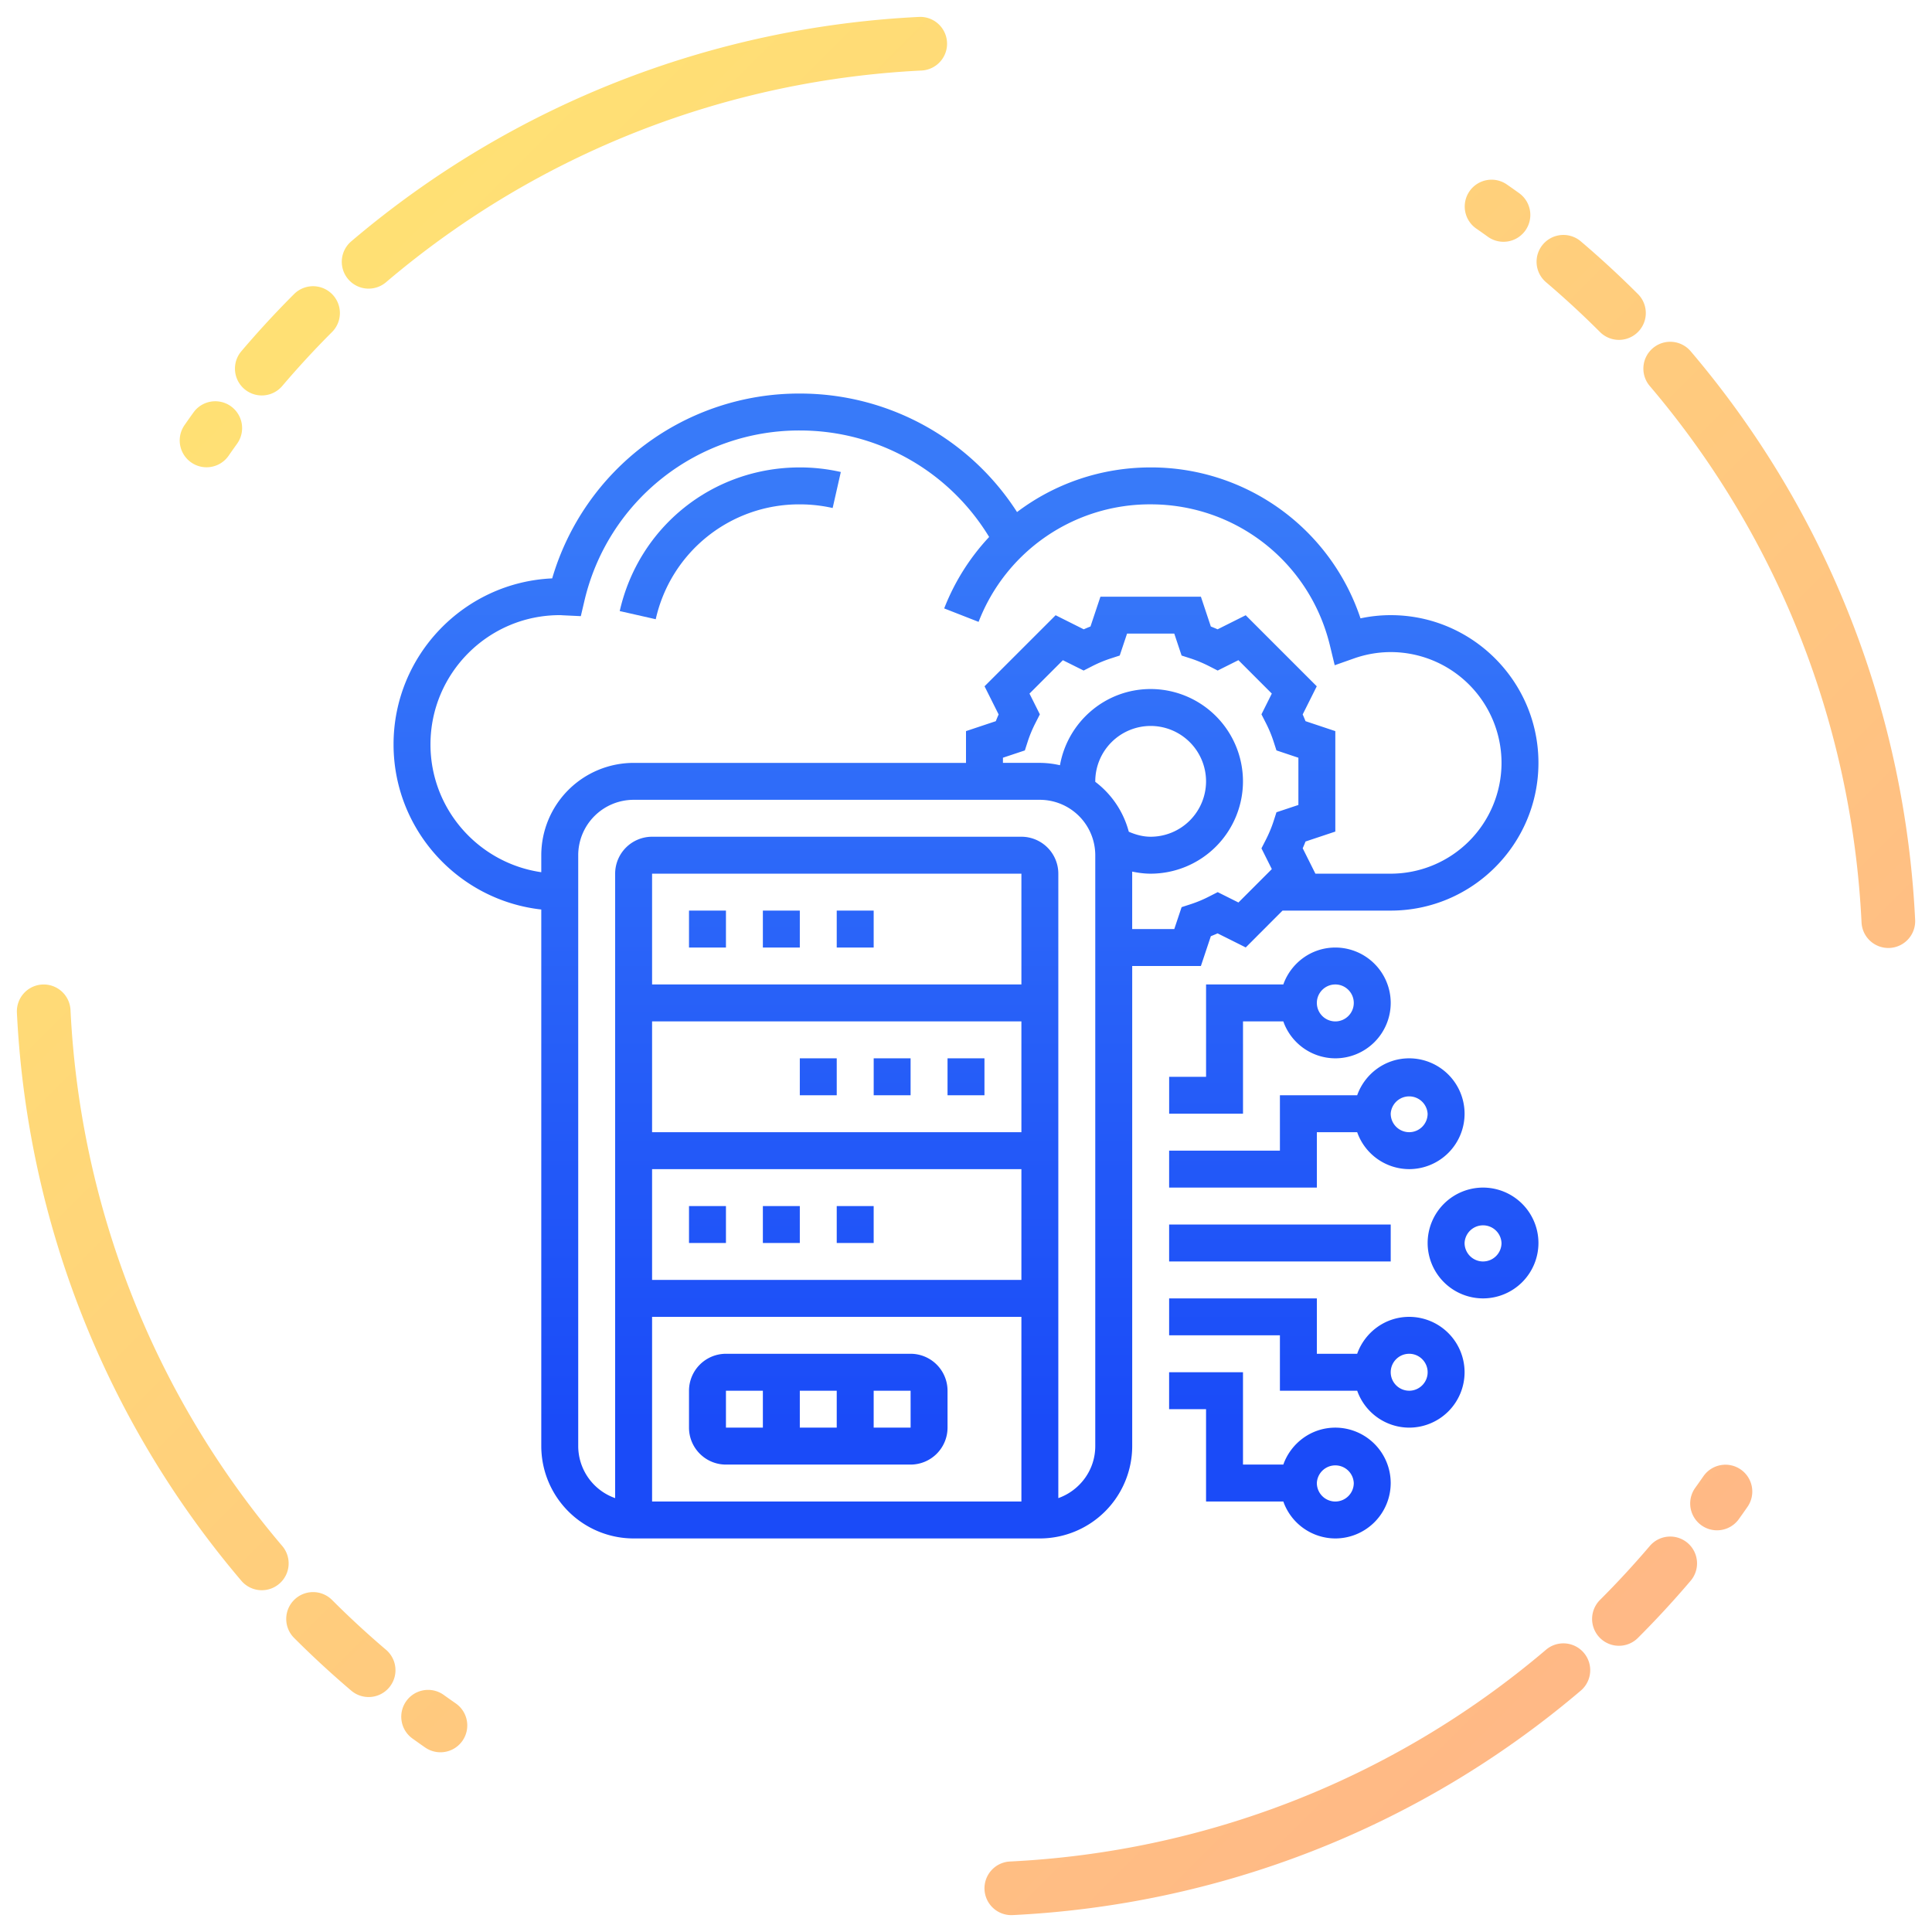 <svg width="108" height="108" fill="none" xmlns="http://www.w3.org/2000/svg"><path fill-rule="evenodd" clip-rule="evenodd" d="M13.492 19.634a53.765 53.765 0 012.947-3.195 1.5 1.5 0 112.122 2.122 50.795 50.795 0 00-2.784 3.017 1.5 1.5 0 01-2.285-1.944zm5.971-4.028a1.5 1.5 0 01.171-2.114C28.821 5.682 40.037 1.499 51.394.945a1.5 1.5 0 01.146 2.996c-10.719.524-21.297 4.47-29.962 11.837a1.5 1.5 0 01-2.115-.172zm-6.554 7.106a1.5 1.5 0 01.343 2.094c-.16.222-.318.446-.473.67a1.5 1.5 0 11-2.465-1.71c.165-.238.332-.475.502-.71a1.5 1.5 0 012.093-.344zM2.369 55.035a1.5 1.5 0 011.572 1.425c.524 10.719 4.47 21.297 11.837 29.962a1.5 1.5 0 01-2.286 1.944C5.682 79.179 1.499 67.963.945 56.606a1.5 1.5 0 011.425-1.571zM82.147 10.69a1.5 1.5 0 012.088-.377c.238.165.475.332.71.502a1.5 1.5 0 01-1.75 2.436c-.222-.16-.446-.318-.67-.473a1.5 1.5 0 01-.378-2.088zm4.105 2.972a1.5 1.5 0 012.115-.171 53.796 53.796 0 013.195 2.947 1.5 1.5 0 11-2.122 2.122 50.857 50.857 0 00-3.016-2.784 1.5 1.5 0 01-.172-2.114zM16.44 89.439a1.5 1.5 0 012.122 0 50.795 50.795 0 003.017 2.784 1.5 1.5 0 01-1.944 2.285 53.829 53.829 0 01-3.195-2.947 1.5 1.5 0 010-2.122zm75.955-69.976a1.5 1.5 0 012.114.171c7.811 9.187 11.993 20.403 12.547 31.76a1.5 1.5 0 11-2.996.146c-.524-10.719-4.47-21.297-11.837-29.962a1.5 1.5 0 01.172-2.115zM22.712 95.091a1.5 1.5 0 012.094-.343c.222.16.446.317.67.473a1.5 1.5 0 11-1.71 2.465 52.52 52.52 0 01-.71-.502 1.5 1.5 0 01-.344-2.093zm32.323 10.539a1.5 1.5 0 011.425-1.571c10.719-.524 21.297-4.47 29.962-11.837a1.5 1.5 0 111.944 2.286c-9.187 7.811-20.403 11.993-31.76 12.547a1.5 1.5 0 01-1.571-1.425zm42.274-23.484a1.5 1.5 0 01.377 2.088c-.165.238-.332.475-.502.71a1.5 1.5 0 01-2.436-1.75c.16-.222.317-.446.473-.67a1.5 1.5 0 012.088-.378zm-2.972 4.105a1.5 1.5 0 01.171 2.115 53.83 53.83 0 01-2.947 3.195 1.5 1.5 0 11-2.122-2.122 50.857 50.857 0 002.784-3.016 1.5 1.5 0 012.114-.172z" fill="url(#paint0_linear)" fill-opacity=".72"/><path d="M42.645 50.903h2.065v2.065h-2.065v-2.065z" fill="url(#paint1_linear)"/><path d="M38.516 50.903h2.065v2.065h-2.065v-2.065z" fill="url(#paint2_linear)"/><path d="M46.774 50.903h2.065v2.065h-2.065v-2.065z" fill="url(#paint3_linear)"/><path d="M48.839 59.161h2.064v2.065H48.84V59.16z" fill="url(#paint4_linear)"/><path d="M52.968 59.161h2.064v2.065h-2.064V59.16z" fill="url(#paint5_linear)"/><path d="M44.71 59.161h2.064v2.065H44.71V59.16z" fill="url(#paint6_linear)"/><path d="M46.774 67.42h2.065v2.064h-2.065v-2.065z" fill="url(#paint7_linear)"/><path d="M42.645 67.42h2.065v2.064h-2.065v-2.065z" fill="url(#paint8_linear)"/><path d="M38.516 67.42h2.065v2.064h-2.065v-2.065z" fill="url(#paint9_linear)"/><path d="M50.903 75.677H40.581a2.067 2.067 0 00-2.065 2.065v2.064c0 1.14.926 2.065 2.065 2.065h10.322a2.067 2.067 0 002.065-2.064v-2.065a2.067 2.067 0 00-2.065-2.065zm-4.129 2.065v2.064H44.71v-2.064h2.064zm-6.193 0h2.064v2.064h-2.064v-2.064zm8.258 2.064v-2.064h2.064l.001 2.064H48.84z" fill="url(#paint10_linear)"/><path d="M67.131 54l.556-1.666a9.77 9.77 0 00.377-.158l1.573.787 2.058-2.06h6.047c4.553 0 8.258-3.705 8.258-8.258 0-4.553-3.705-8.258-8.258-8.258-.566 0-1.13.06-1.689.179a12.34 12.34 0 00-11.73-8.437c-2.778 0-5.372.91-7.47 2.495A14.416 14.416 0 0044.71 22a14.378 14.378 0 00-13.842 10.332c-4.928.222-8.868 4.3-8.868 9.28 0 4.774 3.62 8.714 8.258 9.23V80.84A5.167 5.167 0 0035.42 86h22.71a5.167 5.167 0 005.161-5.161V54h3.841zm3.965-5.417L69.23 50.45l-1.16-.579-.465.237a7.01 7.01 0 01-1.056.441l-.496.161-.41 1.225H63.29v-3.212c.339.07.684.116 1.033.116a5.167 5.167 0 005.16-5.162 5.167 5.167 0 00-5.16-5.16c-2.538 0-4.641 1.844-5.07 4.26a5.154 5.154 0 00-1.124-.132h-2.064v-.288l1.225-.408.16-.496c.113-.35.262-.705.442-1.056l.237-.465-.58-1.159 1.867-1.867 1.16.578.465-.238a7.15 7.15 0 011.056-.44l.496-.161.41-1.226h2.64l.409 1.226.496.16c.35.113.705.262 1.056.441l.465.238 1.159-.58 1.867 1.867-.579 1.16.237.465c.18.35.329.707.441 1.056l.161.496 1.226.41v2.64l-1.226.408-.16.497c-.113.35-.262.705-.441 1.056l-.238.464.58 1.16zm-9.87-4.906a3.1 3.1 0 013.097-3.096 3.1 3.1 0 013.096 3.096 3.1 3.1 0 01-3.096 3.097c-.427 0-.837-.112-1.223-.28a5.149 5.149 0 00-1.872-2.789l-.002-.028zm-30.968 4.13v.95c-3.496-.505-6.194-3.512-6.194-7.144 0-3.985 3.242-7.226 7.226-7.226.056 0 .11.004.164.008l1.014.048.196-.833a12.328 12.328 0 0112.046-9.546c4.354 0 8.341 2.264 10.584 5.953a12.46 12.46 0 00-2.513 3.994l1.923.752a10.263 10.263 0 019.619-6.57c4.774 0 8.894 3.243 10.02 7.885l.268 1.109 1.077-.38a6.197 6.197 0 012.054-.355 6.2 6.2 0 016.194 6.193 6.2 6.2 0 01-6.194 6.194h-4.21l-.71-1.42a9.77 9.77 0 00.158-.378l1.665-.555V40.87l-1.666-.556a9.774 9.774 0 00-.158-.377l.787-1.573-3.972-3.972-1.572.787a9.837 9.837 0 00-.378-.158l-.555-1.666h-5.616l-.556 1.666c-.126.05-.251.102-.377.158l-1.572-.787-3.973 3.972.787 1.573a9.616 9.616 0 00-.158.377L54 40.87v1.776H35.42a5.167 5.167 0 00-5.162 5.161zm26.839 7.225H36.452V48.84h20.645v6.193zm-20.645 2.065h20.645v6.193H36.452v-6.193zm0 8.258h20.645v6.193H36.452v-6.193zm0 8.258h20.645v10.323H36.452V73.613zm24.774 7.226c0 1.344-.866 2.48-2.065 2.907V48.839a2.067 2.067 0 00-2.064-2.065H36.452a2.067 2.067 0 00-2.065 2.065v34.907a3.092 3.092 0 01-2.064-2.907V47.806a3.1 3.1 0 013.096-3.096h22.71a3.1 3.1 0 013.097 3.096V80.84z" fill="url(#paint11_linear)"/><path d="M74.645 79.806c-1.344 0-2.48.867-2.907 2.065h-2.254V76.71h-4.13v2.064h2.065v5.162h4.32A3.093 3.093 0 0074.644 86a3.1 3.1 0 003.097-3.097 3.1 3.1 0 00-3.097-3.097zm0 4.13a1.034 1.034 0 01-1.032-1.033 1.033 1.033 0 012.064 0c0 .569-.463 1.032-1.032 1.032z" fill="url(#paint12_linear)"/><path d="M78.774 73.613c-1.344 0-2.48.866-2.907 2.064h-2.254v-3.096h-8.258v2.064h6.193v3.097h4.32a3.093 3.093 0 002.906 2.064 3.1 3.1 0 003.097-3.096 3.1 3.1 0 00-3.097-3.097zm0 4.129a1.034 1.034 0 01-1.032-1.032c0-.57.463-1.033 1.032-1.033s1.032.464 1.032 1.033c0 .568-.463 1.032-1.032 1.032z" fill="url(#paint13_linear)"/><path d="M81.871 62.258a3.1 3.1 0 00-3.097-3.097c-1.344 0-2.48.866-2.907 2.065h-4.319v3.097h-6.193v2.064h8.258V63.29h2.254a3.093 3.093 0 002.907 2.065 3.1 3.1 0 003.097-3.097zm-4.13 0a1.034 1.034 0 012.064 0 1.032 1.032 0 01-1.03 1.032 1.034 1.034 0 01-1.033-1.032z" fill="url(#paint14_linear)"/><path d="M82.903 66.387a3.1 3.1 0 00-3.097 3.097 3.1 3.1 0 003.097 3.097A3.1 3.1 0 0086 69.484a3.1 3.1 0 00-3.097-3.097zm0 4.13a1.034 1.034 0 01-1.032-1.033 1.033 1.033 0 012.064 0c0 .569-.463 1.032-1.032 1.032z" fill="url(#paint15_linear)"/><path d="M65.355 68.452h12.387v2.064H65.355v-2.064z" fill="url(#paint16_linear)"/><path d="M71.738 57.097a3.093 3.093 0 002.907 2.064 3.1 3.1 0 003.097-3.096 3.1 3.1 0 00-3.097-3.097c-1.344 0-2.48.866-2.907 2.064H67.42v5.162h-2.064v2.064h4.129v-5.161h2.254zm2.907-2.065c.569 0 1.032.464 1.032 1.033 0 .568-.463 1.032-1.032 1.032a1.034 1.034 0 01-1.032-1.032c0-.57.463-1.033 1.032-1.033z" fill="url(#paint17_linear)"/><path d="M44.71 28.194c.62 0 1.237.069 1.836.204l.456-2.013a10.325 10.325 0 00-2.292-.256c-4.855 0-8.994 3.302-10.067 8.03l2.013.456a8.21 8.21 0 018.054-6.421z" fill="url(#paint18_linear)"/><defs><linearGradient id="paint0_linear" x1="17.5" y1="17.5" x2="90.5" y2="90.5" gradientUnits="userSpaceOnUse"><stop stop-color="#FFD53F"/><stop offset="1" stop-color="#FF9E57"/></linearGradient><linearGradient id="paint1_linear" x1="54" y1="28.4" x2="54" y2="79.6" gradientUnits="userSpaceOnUse"><stop stop-color="#387AF9"/><stop offset="1" stop-color="#1A4BF8"/></linearGradient><linearGradient id="paint2_linear" x1="54" y1="28.4" x2="54" y2="79.6" gradientUnits="userSpaceOnUse"><stop stop-color="#387AF9"/><stop offset="1" stop-color="#1A4BF8"/></linearGradient><linearGradient id="paint3_linear" x1="54" y1="28.4" x2="54" y2="79.6" gradientUnits="userSpaceOnUse"><stop stop-color="#387AF9"/><stop offset="1" stop-color="#1A4BF8"/></linearGradient><linearGradient id="paint4_linear" x1="54" y1="28.4" x2="54" y2="79.6" gradientUnits="userSpaceOnUse"><stop stop-color="#387AF9"/><stop offset="1" stop-color="#1A4BF8"/></linearGradient><linearGradient id="paint5_linear" x1="54" y1="28.4" x2="54" y2="79.6" gradientUnits="userSpaceOnUse"><stop stop-color="#387AF9"/><stop offset="1" stop-color="#1A4BF8"/></linearGradient><linearGradient id="paint6_linear" x1="54" y1="28.4" x2="54" y2="79.6" gradientUnits="userSpaceOnUse"><stop stop-color="#387AF9"/><stop offset="1" stop-color="#1A4BF8"/></linearGradient><linearGradient id="paint7_linear" x1="54" y1="28.4" x2="54" y2="79.6" gradientUnits="userSpaceOnUse"><stop stop-color="#387AF9"/><stop offset="1" stop-color="#1A4BF8"/></linearGradient><linearGradient id="paint8_linear" x1="54" y1="28.4" x2="54" y2="79.6" gradientUnits="userSpaceOnUse"><stop stop-color="#387AF9"/><stop offset="1" stop-color="#1A4BF8"/></linearGradient><linearGradient id="paint9_linear" x1="54" y1="28.4" x2="54" y2="79.6" gradientUnits="userSpaceOnUse"><stop stop-color="#387AF9"/><stop offset="1" stop-color="#1A4BF8"/></linearGradient><linearGradient id="paint10_linear" x1="54" y1="28.4" x2="54" y2="79.6" gradientUnits="userSpaceOnUse"><stop stop-color="#387AF9"/><stop offset="1" stop-color="#1A4BF8"/></linearGradient><linearGradient id="paint11_linear" x1="54" y1="28.4" x2="54" y2="79.6" gradientUnits="userSpaceOnUse"><stop stop-color="#387AF9"/><stop offset="1" stop-color="#1A4BF8"/></linearGradient><linearGradient id="paint12_linear" x1="54" y1="28.4" x2="54" y2="79.6" gradientUnits="userSpaceOnUse"><stop stop-color="#387AF9"/><stop offset="1" stop-color="#1A4BF8"/></linearGradient><linearGradient id="paint13_linear" x1="54" y1="28.4" x2="54" y2="79.6" gradientUnits="userSpaceOnUse"><stop stop-color="#387AF9"/><stop offset="1" stop-color="#1A4BF8"/></linearGradient><linearGradient id="paint14_linear" x1="54" y1="28.4" x2="54" y2="79.6" gradientUnits="userSpaceOnUse"><stop stop-color="#387AF9"/><stop offset="1" stop-color="#1A4BF8"/></linearGradient><linearGradient id="paint15_linear" x1="54" y1="28.4" x2="54" y2="79.6" gradientUnits="userSpaceOnUse"><stop stop-color="#387AF9"/><stop offset="1" stop-color="#1A4BF8"/></linearGradient><linearGradient id="paint16_linear" x1="54" y1="28.4" x2="54" y2="79.6" gradientUnits="userSpaceOnUse"><stop stop-color="#387AF9"/><stop offset="1" stop-color="#1A4BF8"/></linearGradient><linearGradient id="paint17_linear" x1="54" y1="28.4" x2="54" y2="79.6" gradientUnits="userSpaceOnUse"><stop stop-color="#387AF9"/><stop offset="1" stop-color="#1A4BF8"/></linearGradient><linearGradient id="paint18_linear" x1="54" y1="28.4" x2="54" y2="79.6" gradientUnits="userSpaceOnUse"><stop stop-color="#387AF9"/><stop offset="1" stop-color="#1A4BF8"/></linearGradient></defs></svg>